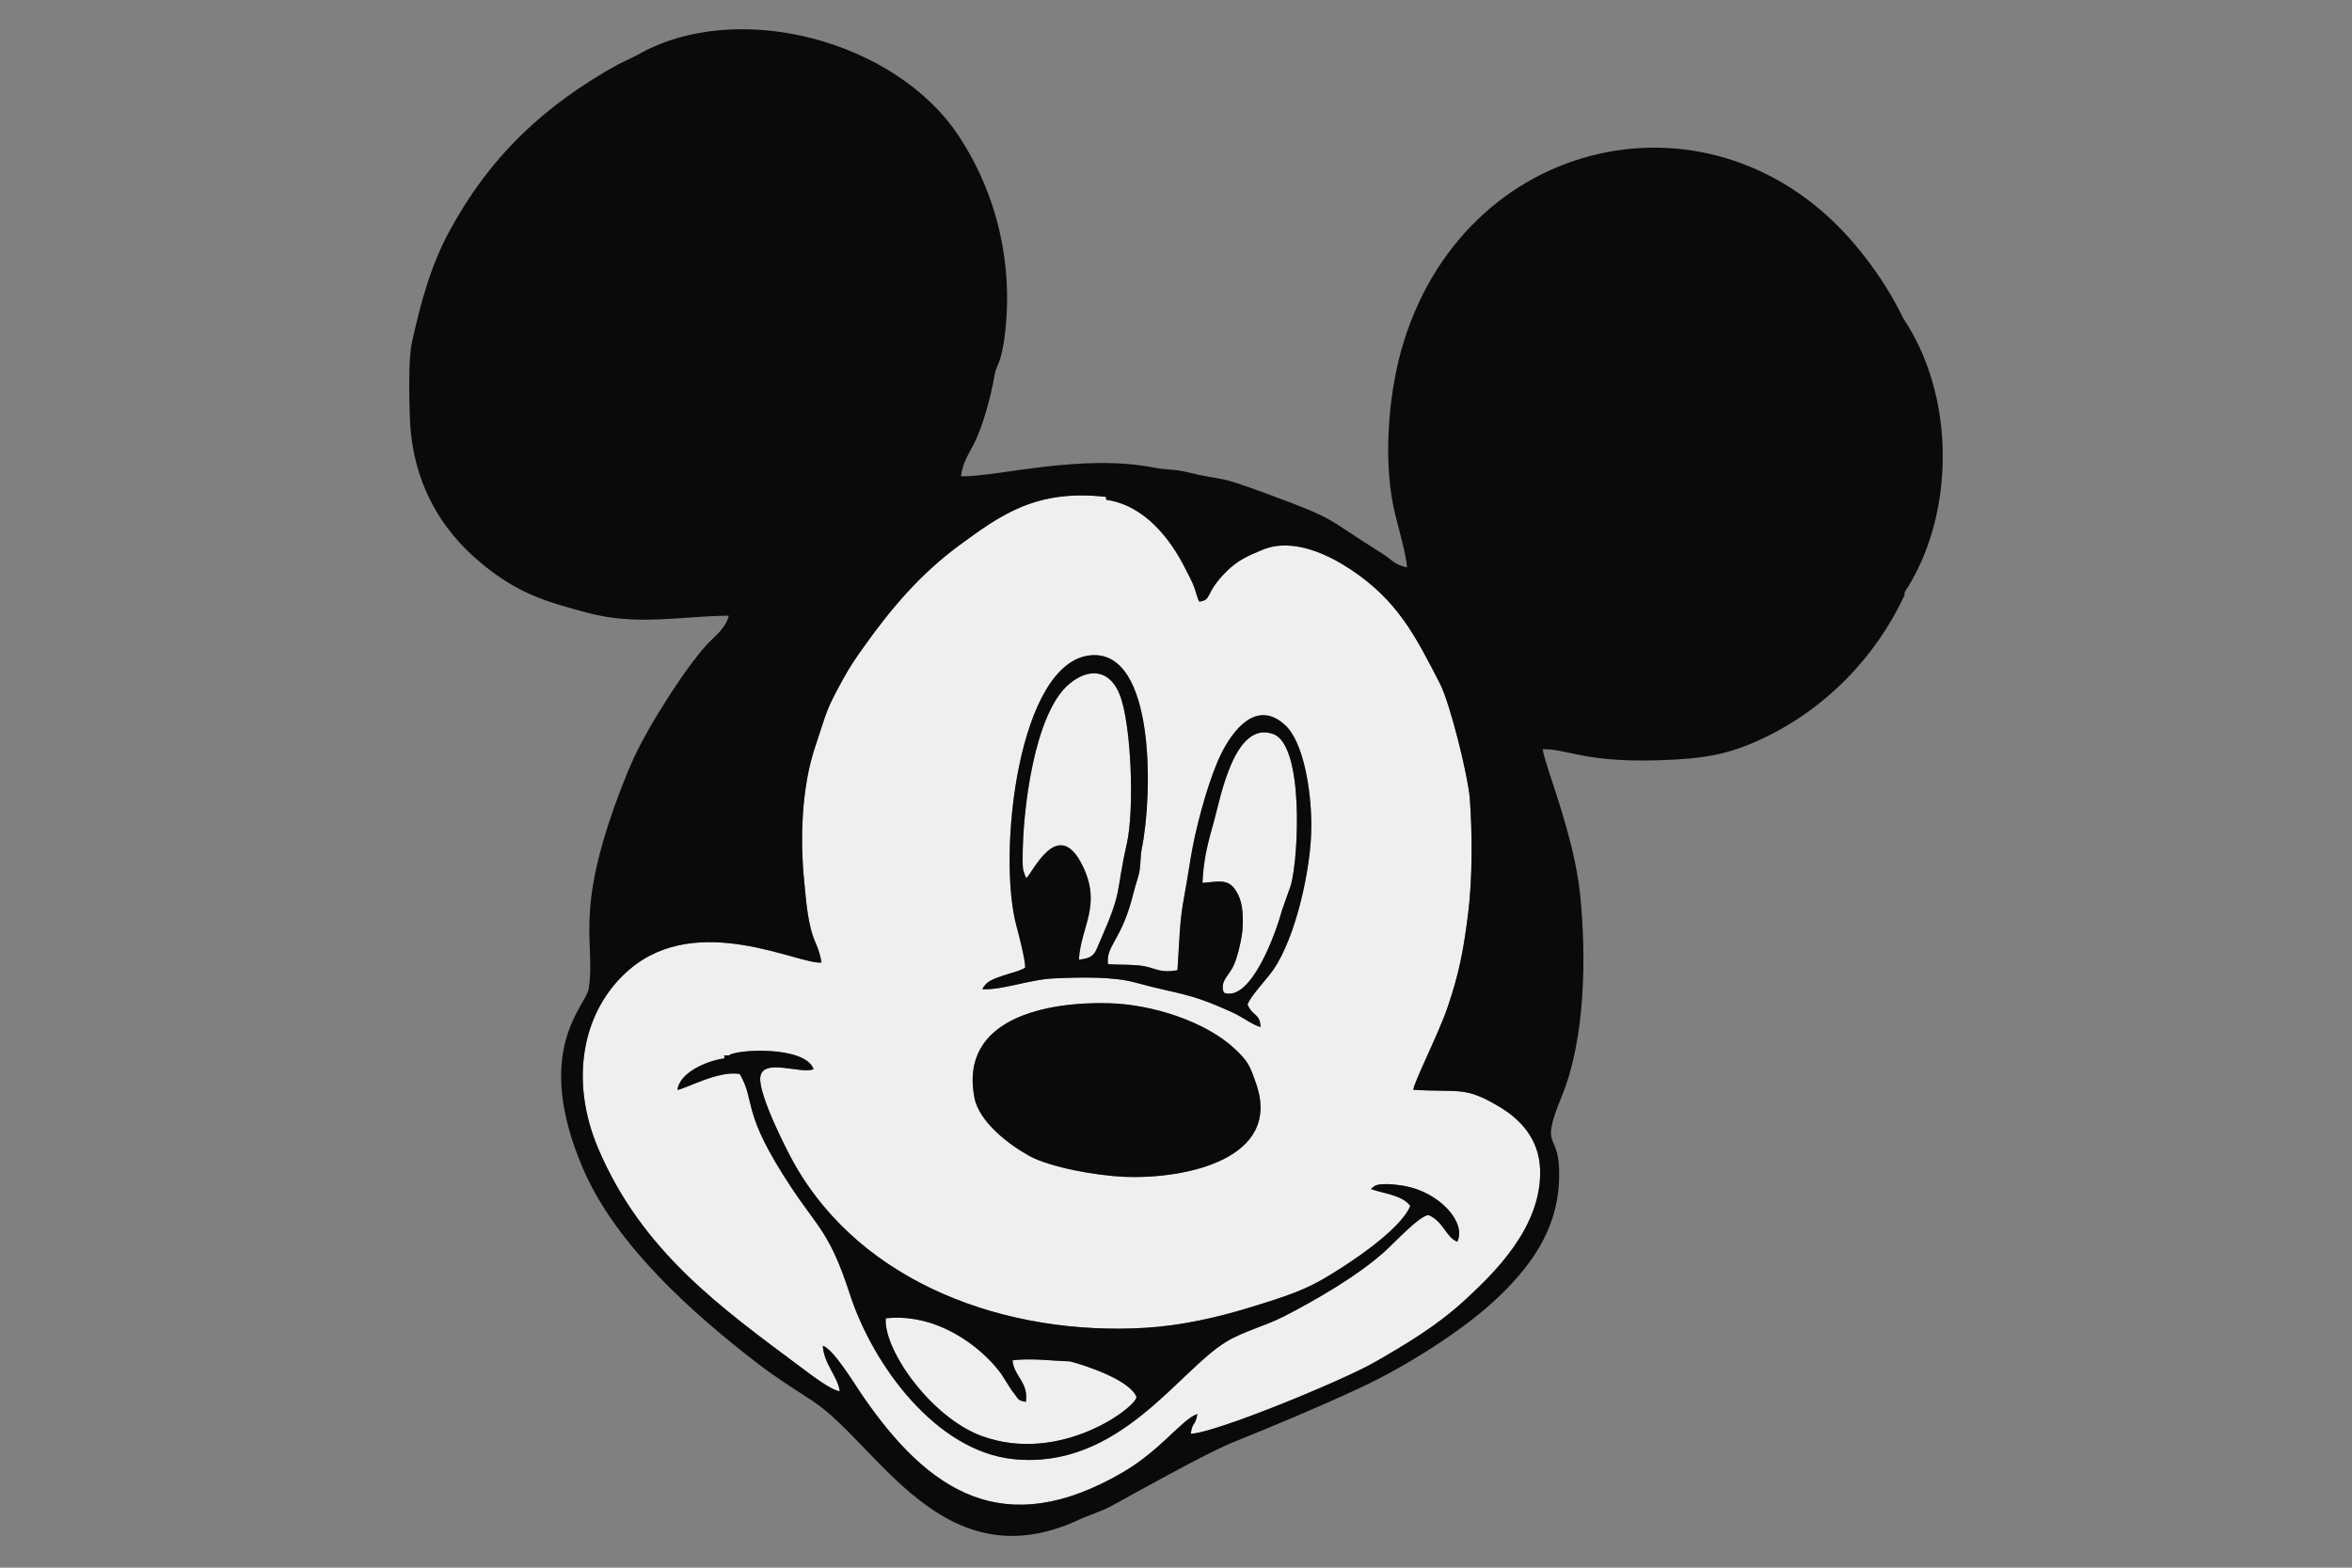 <?xml version="1.0" encoding="UTF-8"?>
<!DOCTYPE svg PUBLIC "-//W3C//DTD SVG 1.1//EN" "http://www.w3.org/Graphics/SVG/1.1/DTD/svg11.dtd">
<!-- Creator: CorelDRAW 2017 -->
<svg xmlns="http://www.w3.org/2000/svg" xml:space="preserve" width="50.8mm" height="33.867mm" version="1.1" style="shape-rendering:geometricPrecision; text-rendering:geometricPrecision; image-rendering:optimizeQuality; fill-rule:evenodd; clip-rule:evenodd"
viewBox="0 0 5079.98 3386.66"
 xmlns:xlink="http://www.w3.org/1999/xlink">
 <rect x="0" y="0" width="5079.98" height="3386.66" fill="#808080" stroke="none"/>
 <defs>
  <style type="text/css">
   <![CDATA[
    .fil1 {fill:#0A0A0A}
    .fil0 {fill:#EFEFEF}
   ]]>
  </style>
 </defs>
 <g id="Capa_x0020_1">
  <path class="fil0" d="M2104.54 2371.01c-33.16,-173.56 160.06,-207.3 290.46,-203.82 93.15,2.48 208.84,39.16 272.36,98.94 28.37,26.7 32.7,36.59 46.34,76.86 54.14,159.85 -151.13,204.86 -285.51,199.24 -60.24,-2.51 -159.55,-20.28 -204.55,-44.92 -44.37,-24.3 -109.01,-73.52 -119.1,-126.3zm-530.29 -90.92c13.04,-13.1 164.06,-22.23 183.02,29.6 -26.22,11.75 -110.65,-25.59 -115.16,17.64 -3.93,37.63 56.58,156.27 71.79,183.56 146.92,263.63 462.12,375.17 759.33,357.56 79.44,-4.71 158.38,-22.85 232.43,-45.86 51.37,-15.96 103.34,-31.45 149.7,-58.1 56.16,-32.27 169.46,-107.2 190.65,-159.34 -17.19,-23.61 -58.11,-26.73 -85.03,-36.43 8.7,-7.98 11,-10.83 35.94,-10.7 9.52,0.05 28.15,2.37 37.72,4.17 75.24,14.11 133.29,79.14 112.92,120.26 -24.02,-9.17 -29.35,-42.77 -61.32,-57.31 -17.58,-2.09 -74.78,60.01 -96.04,78.98 -59.62,53.19 -147.65,103.94 -217.05,139.67 -39.94,20.57 -86.62,31.9 -124.46,54.71 -103.93,62.64 -231.51,277.11 -459.93,253.63 -166.32,-17.1 -302.74,-201.56 -353.07,-356.08 -43.32,-132.98 -67.57,-141.78 -126.28,-230.29 -110.7,-166.91 -75.59,-182.98 -111.62,-245.6 -45.18,-8.31 -115.28,31.24 -134.62,34.37 4.29,-36.76 61.12,-62.51 101.17,-68.11 0.25,-0.57 0.02,-2.42 0.08,-1.88l1.07 -2.98c1.46,-1.02 -12.91,-2.18 8.76,-1.47zm640.01 -189.53c0.49,-16.41 -13.72,-71.11 -18.81,-89.88 -42.19,-155.61 3.83,-571.63 160.67,-585.1 139.44,-11.98 133.72,302.01 109.99,417.29 -3.52,17.11 -1.96,34.82 -5.58,52.16 -2.47,11.79 -8.56,28.49 -11.84,42.06 -25.58,105.92 -60.52,114.46 -55.61,155.66 24.24,2 56.67,0.14 79.22,4.69 26.19,5.28 33.98,14.91 70.82,8.5 9.14,-153.91 5.29,-97.04 28.14,-239.52 10.28,-64.04 33.62,-151.73 58.19,-210.33 22.37,-53.38 78.23,-142.36 146.27,-79.61 40.05,36.93 56.34,141.94 56.49,213.61l0.01 5.57c0.19,86.97 -32.94,239.42 -82.74,310.29 -14.43,20.53 -49.32,56.63 -54.97,74.37 12.06,26.49 26.71,18.29 28.21,48.5 -19.96,-5.97 -37.4,-21.02 -61.1,-31.79 -98.49,-44.77 -112.1,-37.67 -208.45,-64.2 -49.37,-13.59 -118.56,-11.71 -175.49,-9.26 -55.44,2.4 -110.12,25.21 -155.8,23.57 7.2,-17.04 23.27,-22.14 43.39,-29.14 17,-5.91 34.74,-9.21 48.99,-17.44zm-440.04 -11.23c-48.03,5.29 -266.7,-111.12 -414.44,14.8 -102.16,87.08 -130.94,238.41 -67.6,387.15 94.86,222.75 265.33,343.87 440.19,474.19 18.19,13.55 62.33,47.9 81.38,49.93 -4.48,-32.55 -33.94,-57.91 -36.7,-98.29 23.26,7.64 66.44,79.24 83.35,104.09 146.77,215.67 309.87,317.28 563.73,169.99 84.16,-48.83 130.38,-117.16 162.2,-126.45 -5.97,29.78 -9.67,13.01 -14.59,42.61 53.36,-1.61 328.71,-115.41 395.68,-153.72 71.16,-40.71 137.25,-80.27 198.12,-136.61 59.88,-55.43 164.82,-155.57 160.89,-280.17 -2.14,-67.88 -44.35,-109.86 -87.93,-135.88 -75.81,-45.27 -85.59,-30.43 -185.93,-36.71 0.46,-14.52 55.03,-122.75 73.41,-176.6 24.99,-73.21 34.67,-121.73 45.24,-206.95 8.91,-71.84 9.03,-169.6 3.26,-246.39 -3.5,-46.46 -42.04,-203.87 -64.29,-247.22 -52.53,-102.36 -91.37,-179.75 -193.23,-247.15 -44.61,-29.52 -122.64,-69.7 -189.2,-42.59 -32.79,13.35 -54.37,23.24 -77.22,45.67 -50.71,49.79 -31.15,63.15 -60.45,66.55 -5.26,-10.27 -7.68,-24.09 -12.79,-36.25 -5.47,-13.03 -10.33,-21.05 -16.56,-33.63 -32.47,-65.51 -89.2,-138.59 -171.34,-149.92 -3.77,-19.95 7.26,11.44 0,-6.27 -150.97,-17.41 -227.66,38.53 -317.83,104.81 -83.94,61.71 -147.21,136.43 -207.65,221.53 -16.05,22.6 -27.46,39.27 -41.34,64.29 -39.57,71.35 -35.76,70.93 -62.02,149.5 -29.02,86.83 -32.92,197 -23.6,290.19 4.3,42.98 7.62,96.68 25.37,134.61 4.83,10.3 10.64,29.65 11.89,40.89z"/>
  <path class="fil0" d="M2216.58 1896.99c13.23,-9.7 68.21,-136.01 121.69,-26.68 41.98,85.81 -3.79,130.45 -8.01,202.96 34.66,-4.36 33.72,-12.83 47.33,-43.87 48.09,-109.69 31.25,-96.31 56.1,-206.38 17.02,-75.42 9.65,-259.76 -15.27,-322.47 -21.24,-53.44 -65.19,-59.3 -108.65,-23.35 -75.83,62.71 -101.75,274.32 -101.02,381.27 0.05,6.6 0.1,15.32 1.36,21.69l4.49 13.01c0.36,0.92 1.16,2.64 1.98,3.82z"/>
  <path class="fil0" d="M2310.48 2940.86c-41.27,-1.12 -82.24,-7.32 -123.55,-2.16 3.56,36.46 34.69,46.01 28.88,89.69 -20.31,-3.24 -15.64,-7.02 -30.59,-24.7l-23.14 -36.41c-44.4,-60.03 -139.83,-131.32 -248.98,-119.29 -4.87,68.53 98.11,213.96 206.99,254.06 170.35,62.75 335.27,-63.3 334.46,-84.37 -14.12,-35.95 -107.63,-67.5 -144.07,-76.82z"/>
  <path class="fil0" d="M2597.1 1907.17c33.04,-1.89 54.35,-10.64 71.98,16.42 13.75,21.09 16.43,46.63 14.88,79.7 -1.01,21.6 -9.46,57.44 -17.44,77.74 -10.84,27.55 -33.18,37.63 -23.06,63.6 59.14,21.41 113.96,-133.98 125,-176.96l19.71 -55.59c17.27,-63.55 27.73,-302.24 -37.95,-326.27 -82.97,-30.34 -113.53,134.42 -127.14,184.3 -12.55,45.95 -23.27,80.16 -25.98,137.06z"/>
  <path class="fil1" d="M1774.22 2079.33c-1.25,-11.24 -7.06,-30.58 -11.89,-40.89 -17.75,-37.93 -21.07,-91.63 -25.37,-134.61 -9.32,-93.19 -5.42,-203.36 23.6,-290.19 26.26,-78.57 22.45,-78.15 62.02,-149.5 13.88,-25.02 25.29,-41.69 41.34,-64.29 60.44,-85.1 123.71,-159.82 207.65,-221.53 90.17,-66.28 166.86,-122.22 317.83,-104.81 7.26,17.71 -3.77,-13.68 0,6.27 82.14,11.33 138.87,84.42 171.34,149.92 6.24,12.58 11.09,20.6 16.56,33.63 5.11,12.16 7.53,25.98 12.79,36.25 29.3,-3.4 9.74,-16.76 60.45,-66.55 22.85,-22.43 44.43,-32.32 77.22,-45.67 66.56,-27.11 144.59,13.07 189.2,42.59 101.86,67.4 140.7,144.79 193.23,247.15 22.25,43.35 60.79,200.76 64.29,247.22 5.77,76.8 5.65,174.54 -3.26,246.39 -10.56,85.22 -20.25,133.74 -45.24,206.95 -18.38,53.85 -72.95,162.08 -73.41,176.6 100.34,6.28 110.12,-8.56 185.93,36.71 43.58,26.02 85.79,68 87.93,135.88 3.93,124.6 -101.01,224.74 -160.89,280.17 -60.87,56.34 -126.97,95.9 -198.12,136.62 -66.97,38.3 -342.32,152.1 -395.68,153.71 4.92,-29.6 8.62,-12.83 14.59,-42.61 -31.83,9.29 -78.04,77.62 -162.2,126.45 -253.86,147.29 -416.96,45.68 -563.73,-169.99 -16.91,-24.86 -60.09,-96.45 -83.35,-104.09 2.76,40.38 32.22,65.74 36.7,98.29 -19.05,-2.03 -63.2,-36.38 -81.38,-49.93 -174.86,-130.32 -345.33,-251.44 -440.19,-474.19 -63.34,-148.74 -34.56,-300.07 67.6,-387.15 147.74,-125.92 366.41,-9.51 414.44,-14.8zm2336.75 -1391.27c52.87,78.62 85.09,183.12 85.09,297.81 0,112.75 -31.16,215.64 -82.45,293.79l0 6.08c-63.43,135.61 -171.78,246.44 -308.1,310.35 -70.92,33.25 -122.69,43.19 -223.12,46.29 -161.64,4.98 -196.91,-24.86 -250.33,-23.86 3.67,33.34 67.41,183.97 80.64,312.76 13.82,134.48 11.69,311.71 -39.29,436.37 -47.85,116.99 -8.37,74.89 -5.96,159.27 3.31,115.61 -51.17,198.12 -130,273.97 -76.05,73.17 -202.75,152.02 -299.12,196.86 -92.16,42.88 -179.1,79.21 -277.18,118.85 -53.46,21.6 -204.09,105.5 -259.4,136.17 -20.68,11.46 -50.26,20.4 -71.41,30.26 -292.8,136.44 -434.32,-163.64 -574.38,-255.9 -42.47,-27.98 -80.19,-51.33 -119.34,-81.48 -138.22,-106.47 -305.75,-254.46 -377.22,-420.73 -110.6,-257.32 6.08,-351.5 12.03,-388.64 15.86,-99.02 -33.76,-160.99 68.53,-428.84 21.18,-55.46 35.69,-87.53 64.34,-137.25 29.1,-50.49 82.84,-134.75 122.97,-178.34 16.67,-18.1 38.74,-32.22 46.86,-61.81 -107.57,1.1 -197,22.58 -306.45,-6.55 -94.29,-25.09 -148.51,-42.93 -221.26,-101.12 -102.14,-81.68 -157.33,-190.91 -161.31,-323.06 -1.16,-38.73 -3.29,-123.64 4.26,-158.09 18.35,-83.77 40.48,-166.55 80.84,-241.08 87.96,-162.44 205.11,-272.47 363.78,-360.48l41.46 -20.3c215.41,-124.15 558.48,-32.42 694.84,173.72 85.77,129.68 121.5,288.34 97.59,448.02 -0.91,6.14 -5.5,27.68 -7.95,35.29 -4.35,13.51 -9.23,18.31 -12,34.77 -7.43,43.99 -24.68,109.17 -44.54,147.94 -11.19,21.84 -25,42.07 -27.8,69.95 80.65,0.79 260.57,-49.9 418.4,-18.61 22.84,4.53 45,3.46 64.77,8.28 100.09,24.38 55.17,2.78 179.76,48.74 154.23,56.9 119.36,48.75 246.23,127.91 19.81,12.36 26.69,24.68 54.25,30.37 -1.77,-27.03 -18.52,-85.73 -25.49,-113.85 -27.13,-109.42 -15.16,-255.4 13.22,-356.06 131.71,-466.95 678.39,-586.94 980.97,-225.95 40.06,47.8 75.19,99.95 103.27,158.18z"/>
  <path class="fil1" d="M2104.54 2371.01c10.09,52.78 74.73,102 119.1,126.3 45,24.64 144.31,42.41 204.55,44.92 134.38,5.62 339.65,-39.39 285.51,-199.24 -13.64,-40.27 -17.97,-50.16 -46.34,-76.86 -63.52,-59.78 -179.21,-96.46 -272.36,-98.94 -130.4,-3.48 -323.62,30.26 -290.46,203.82z"/>
  <path class="fil1" d="M2310.48 2940.86c36.44,9.32 129.95,40.87 144.07,76.82 0.81,21.07 -164.11,147.12 -334.46,84.37 -108.88,-40.1 -211.86,-185.53 -207,-254.06 109.16,-12.03 204.59,59.26 248.99,119.29l23.14 36.41c14.95,17.68 10.28,21.46 30.59,24.7 5.81,-43.68 -25.32,-53.23 -28.88,-89.69 41.31,-5.16 82.28,1.04 123.55,2.16zm-553.21 -631.17c-18.96,-51.83 -169.98,-42.7 -183.02,-29.6 -21.67,-0.71 -7.3,0.45 -8.76,1.47l-1.07 2.98c-0.06,-0.54 0.17,1.31 -0.08,1.88 -40.04,5.6 -96.88,31.35 -101.17,68.11 19.34,-3.13 89.44,-42.68 134.62,-34.37 36.03,62.62 0.92,78.69 111.62,245.6 58.71,88.51 82.96,97.31 126.28,230.29 50.33,154.52 186.75,338.98 353.07,356.08 228.42,23.48 356,-190.99 459.93,-253.63 37.84,-22.81 84.52,-34.14 124.47,-54.71 69.39,-35.73 157.42,-86.48 217.04,-139.67 21.26,-18.97 78.46,-81.07 96.04,-78.98 31.97,14.54 37.3,48.14 61.32,57.31 20.37,-41.12 -37.68,-106.15 -112.92,-120.26 -9.57,-1.8 -28.2,-4.12 -37.72,-4.17 -24.94,-0.13 -27.24,2.72 -35.94,10.7 26.92,9.7 67.84,12.82 85.03,36.43 -21.19,52.15 -134.49,127.07 -190.65,159.34 -46.36,26.65 -98.33,42.14 -149.7,58.1 -74.05,23.01 -152.99,41.15 -232.43,45.86 -297.21,17.61 -612.41,-93.93 -759.33,-357.56 -15.21,-27.29 -75.72,-145.93 -71.79,-183.56 4.51,-43.23 88.94,-5.89 115.16,-17.64z"/>
  <path class="fil1" d="M2597.1 1907.17c2.71,-56.9 13.43,-91.11 25.98,-137.06 13.61,-49.88 44.17,-214.64 127.14,-184.3 65.68,24.03 55.22,262.72 37.95,326.27l-19.71 55.59c-11.04,42.98 -65.86,198.37 -125,176.96 -10.12,-25.97 12.22,-36.05 23.06,-63.6 7.98,-20.3 16.43,-56.14 17.44,-77.74 1.55,-33.07 -1.13,-58.61 -14.88,-79.7 -17.63,-27.06 -38.94,-18.31 -71.98,-16.42zm-380.52 -10.18c-0.82,-1.18 -1.62,-2.9 -1.98,-3.82l-4.49 -13.01c-1.26,-6.37 -1.31,-15.09 -1.36,-21.69 -0.73,-106.95 25.19,-318.56 101.02,-381.27 43.46,-35.95 87.41,-30.09 108.65,23.35 24.92,62.71 32.29,247.05 15.27,322.47 -24.85,110.07 -8.01,96.69 -56.1,206.38 -13.61,31.04 -12.67,39.51 -47.33,43.87 4.22,-72.51 49.99,-117.15 8.01,-202.96 -53.48,-109.33 -108.46,16.98 -121.69,26.68zm-2.32 193.57c-14.25,8.23 -31.99,11.53 -48.99,17.44 -20.12,7 -36.19,12.1 -43.39,29.14 45.68,1.64 100.36,-21.17 155.8,-23.57 56.93,-2.45 126.12,-4.33 175.49,9.26 96.35,26.53 109.96,19.43 208.45,64.2 23.7,10.77 41.14,25.82 61.1,31.79 -1.5,-30.21 -16.15,-22.01 -28.21,-48.5 5.65,-17.74 40.54,-53.84 54.97,-74.37 49.8,-70.87 82.93,-223.32 82.74,-310.29l-0.01 -5.57c-0.15,-71.67 -16.44,-176.68 -56.49,-213.61 -68.04,-62.75 -123.9,26.23 -146.27,79.61 -24.57,58.6 -47.91,146.29 -58.19,210.33 -22.85,142.48 -19,85.61 -28.14,239.52 -36.84,6.41 -44.63,-3.22 -70.82,-8.5 -22.55,-4.55 -54.98,-2.69 -79.22,-4.69 -4.91,-41.2 30.03,-49.74 55.61,-155.66 3.28,-13.57 9.37,-30.27 11.84,-42.06 3.62,-17.34 2.06,-35.05 5.58,-52.16 23.73,-115.28 29.45,-429.27 -109.99,-417.29 -156.84,13.47 -202.86,429.49 -160.67,585.1 5.09,18.77 19.3,73.47 18.81,89.88z"/>
 </g>
</svg>
